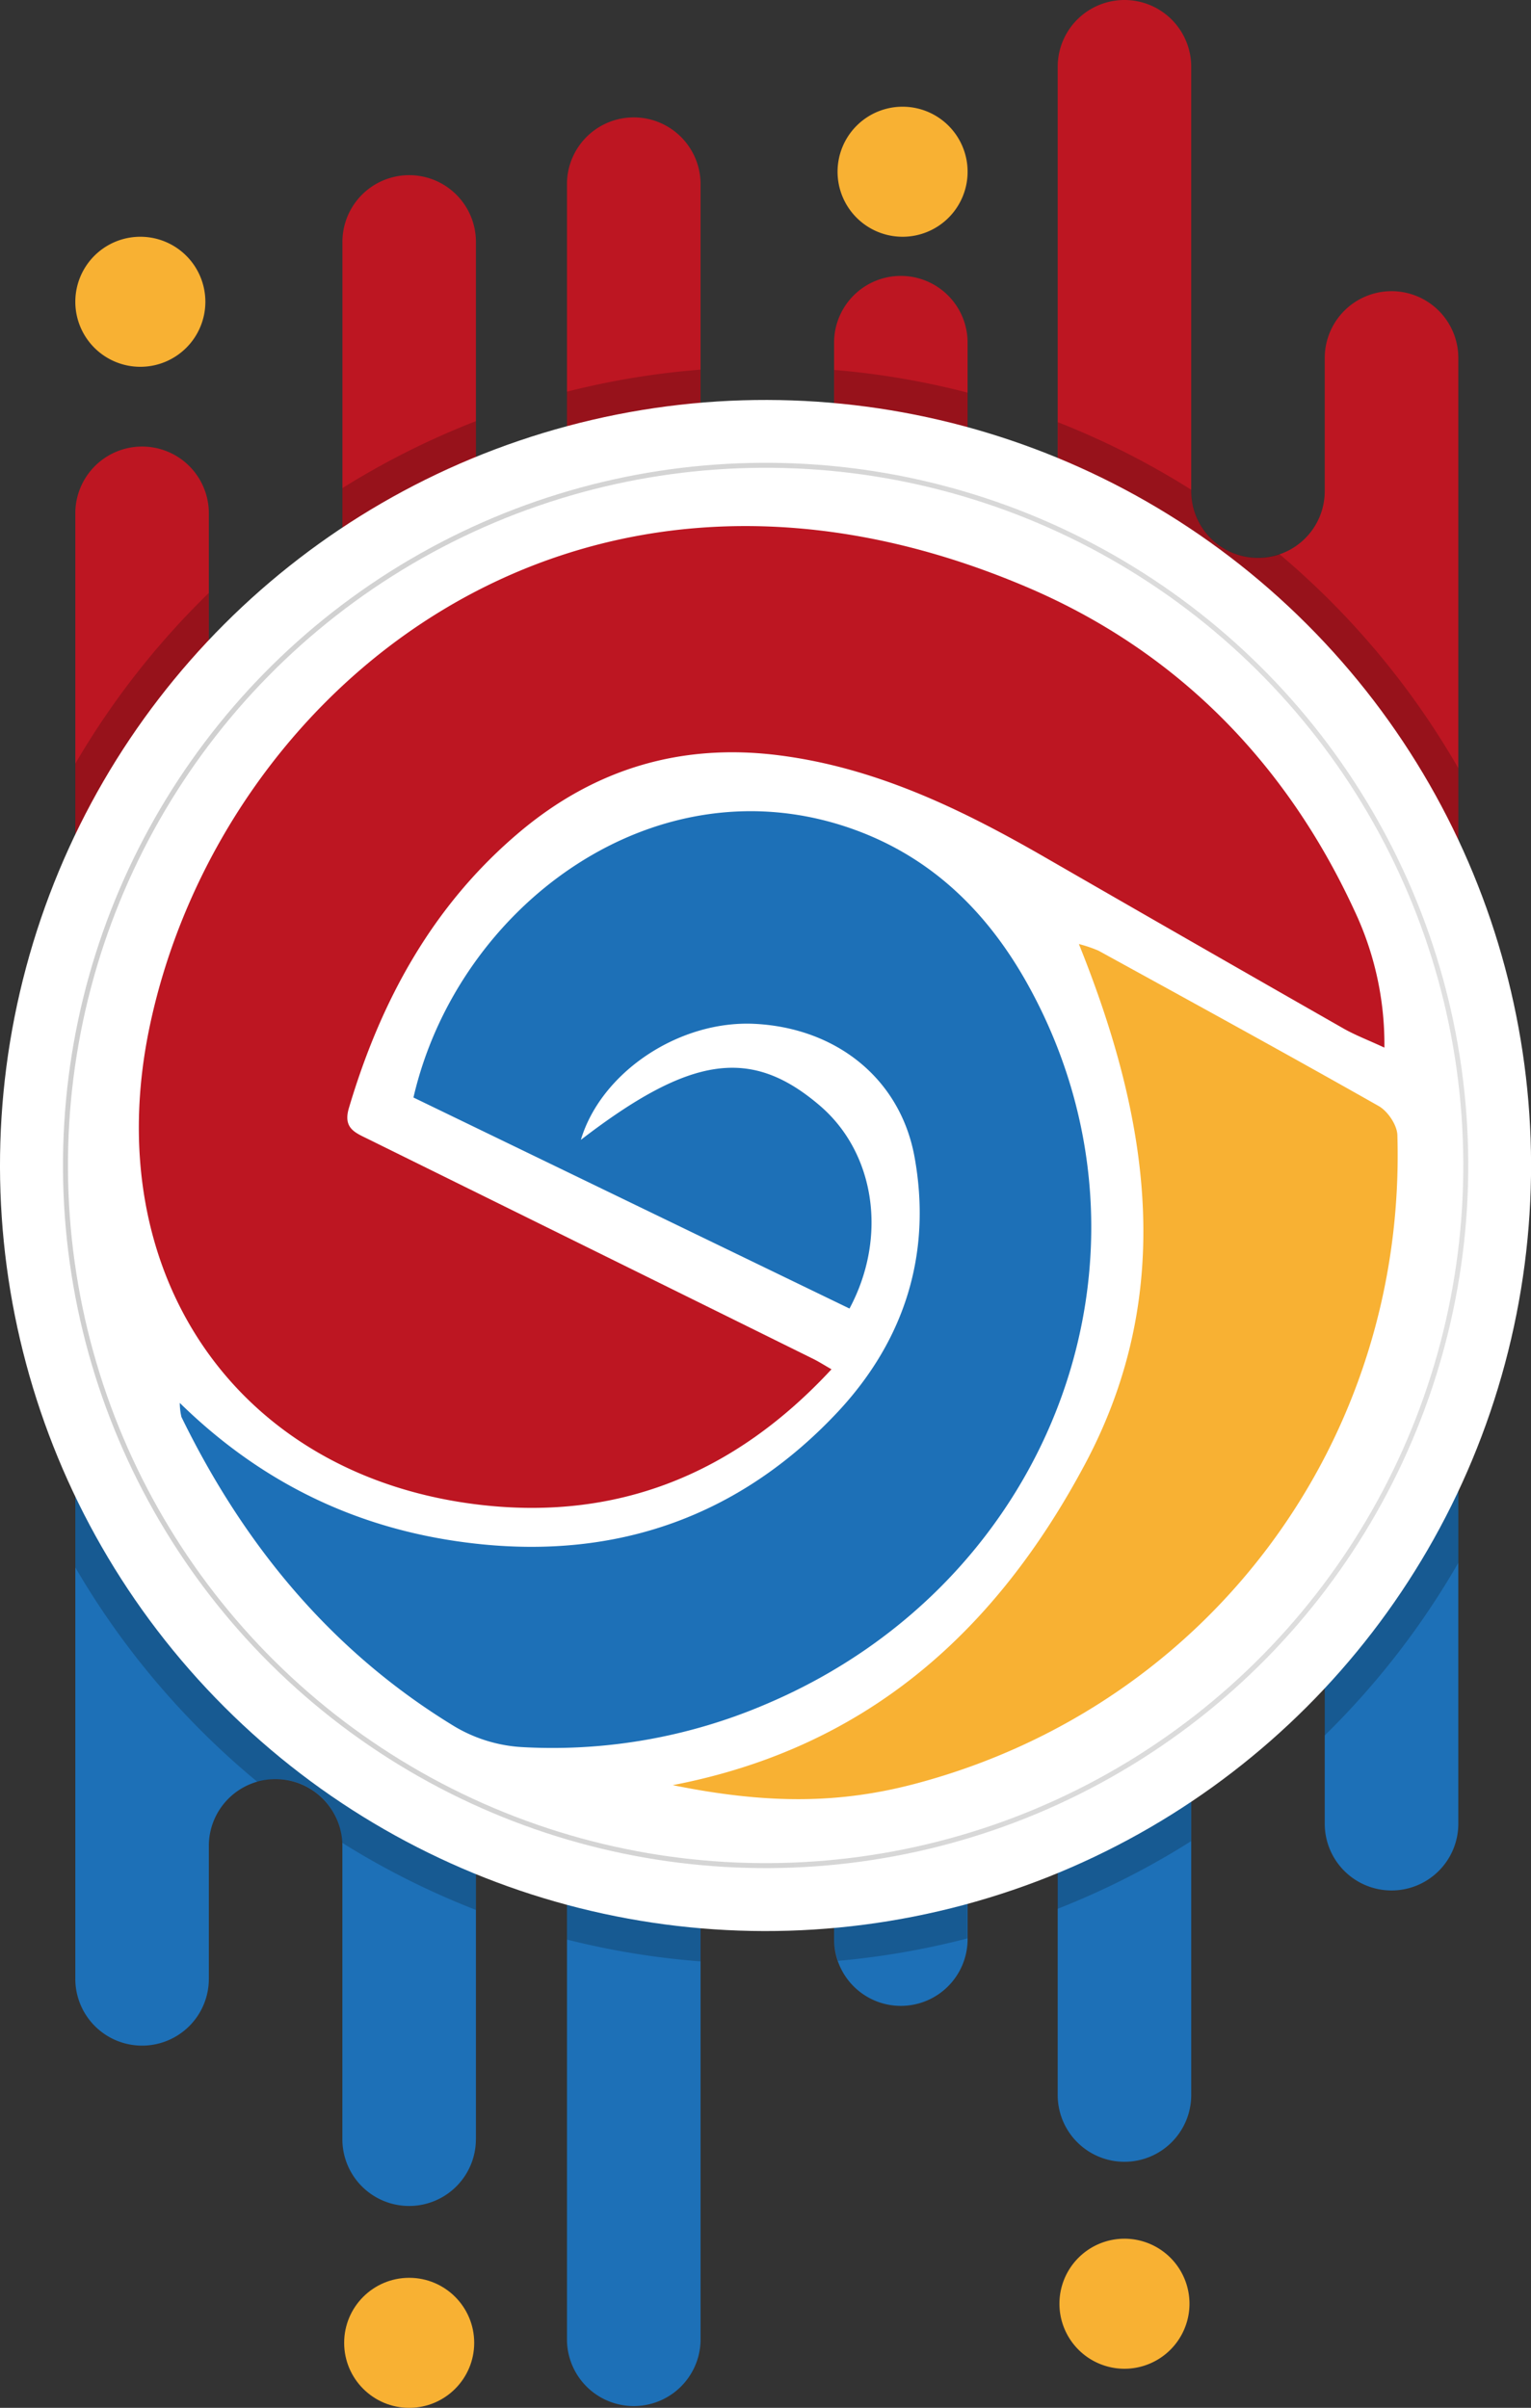 <svg id="Capa_1" data-name="Capa 1" xmlns="http://www.w3.org/2000/svg" xmlns:xlink="http://www.w3.org/1999/xlink" viewBox="0 0 307.75 484"><rect x="0" y="0" width="307.75" height="484" fill="#333333" stroke="none"/><defs><style>.cls-1{fill:#bd1622;}.cls-2{fill:#1d70b7;}.cls-3{opacity:0.2;}.cls-4{fill:#fff;}.cls-5{fill:#f8b133;}.cls-6{fill:none;stroke-miterlimit:10;stroke:url(#linear-gradient);}</style><linearGradient id="linear-gradient" x1="19.82" y1="243.28" x2="302.3" y2="243.28" gradientTransform="translate(1.6 -1.05) rotate(0.38)" gradientUnits="userSpaceOnUse"><stop offset="0" stop-color="#cfcfcf"/><stop offset="0.56" stop-color="#d6d6d6"/><stop offset="1" stop-color="#e0e0e0"/></linearGradient></defs><path class="cls-1" d="M121.15,45.61v85.08a13.42,13.42,0,0,1-13.42,13.42c-7.41,0-13.42,15-13.42,7.64v-5.28A13.42,13.42,0,0,0,80.89,133h0a13.43,13.43,0,0,0-13.43,13.43V207.7a13.42,13.42,0,0,0,13.43,13.42h0A13.42,13.42,0,0,0,94.31,207.7v-.88a13.42,13.42,0,0,1,26.84,0v110a13.43,13.43,0,1,0,26.85,0V235.34a13.42,13.42,0,0,1,13.42-13.42h0a13.42,13.42,0,0,1,13.42,13.42v26.93a13.42,13.42,0,0,0,13.42,13.42h0a13.42,13.42,0,0,0,13.42-13.42V77.88a13.42,13.42,0,0,0-13.42-13.42h0a13.42,13.42,0,0,0-13.42,13.42v26.78A13.43,13.43,0,0,1,161.42,118h0A13.42,13.42,0,0,1,148,104.66v-59a13.43,13.43,0,0,0-26.85,0Z" transform="translate(-7.18 -9)"/><path class="cls-1" d="M219.79,22.42V133.76a13.43,13.43,0,1,1-26.85,0v-5.28a13.42,13.42,0,0,0-13.42-13.42h0a13.42,13.42,0,0,0-13.42,13.42v82.3a13.42,13.42,0,0,0,13.42,13.42h0a13.42,13.42,0,0,0,13.42-13.42v-.88a13.43,13.43,0,1,1,26.85,0v110a13.42,13.42,0,1,0,26.84,0V238.42A13.42,13.42,0,0,1,260.05,225h0a13.42,13.42,0,0,1,13.42,13.42v26.92a13.43,13.43,0,0,0,13.43,13.43h0a13.42,13.42,0,0,0,13.42-13.43V81A13.42,13.42,0,0,0,286.9,67.53h0A13.43,13.43,0,0,0,273.47,81v26.78a13.42,13.42,0,0,1-13.42,13.36h0a13.42,13.42,0,0,1-13.42-13.36V22.42a13.42,13.42,0,1,0-26.84,0Z" transform="translate(-7.18 -9)"/><path class="cls-1" d="M102.85,328.83V243.76a13.43,13.43,0,0,1,26.85,0V249a13.42,13.42,0,0,0,13.42,13.42h0A13.42,13.42,0,0,0,156.54,249V166.75a13.42,13.42,0,0,0-13.42-13.43h0a13.42,13.42,0,0,0-13.42,13.43v.88a13.43,13.43,0,0,1-26.85,0v-110a13.42,13.42,0,1,0-26.84,0V139.1a13.42,13.42,0,0,1-13.42,13.42h0A13.42,13.42,0,0,1,49.16,139.1V112.18A13.41,13.41,0,0,0,35.74,98.76h0a13.42,13.42,0,0,0-13.42,13.42V296.57A13.42,13.42,0,0,0,35.74,310h0a13.42,13.42,0,0,0,13.42-13.42V269.72s0,0,0,.06a13.42,13.42,0,0,1,13.42-13.36h0A13.43,13.43,0,0,1,76,269.78v59.05a13.42,13.42,0,1,0,26.84,0Z" transform="translate(-7.18 -9)"/><path class="cls-2" d="M121.15,155.82v85.07a13.42,13.42,0,1,1-26.84,0v-5.28a13.42,13.42,0,0,0-13.42-13.42h0a13.42,13.42,0,0,0-13.43,13.42V317.9a13.42,13.42,0,0,0,13.43,13.42h0A13.42,13.42,0,0,0,94.31,317.9V317a13.42,13.42,0,0,1,26.84,0V479.58a13.43,13.43,0,0,0,26.85,0v-134a13.42,13.42,0,0,1,13.42-13.42h0a13.42,13.42,0,0,1,13.42,13.42v53.2a13.42,13.42,0,0,0,13.42,13.42h0a13.42,13.42,0,0,0,13.42-13.42V188.08a13.42,13.42,0,0,0-13.42-13.42h0a13.42,13.42,0,0,0-13.42,13.42v26.79a13.43,13.43,0,0,1-13.42,13.36h0A13.42,13.42,0,0,1,148,214.87V155.82a13.43,13.43,0,1,0-26.85,0Z" transform="translate(-7.18 -9)"/><path class="cls-2" d="M219.79,132.62V244a13.43,13.43,0,0,1-26.85,0v-5.28a13.42,13.42,0,0,0-13.42-13.43h0a13.42,13.42,0,0,0-13.42,13.43V321a13.42,13.42,0,0,0,13.42,13.42h0A13.42,13.42,0,0,0,192.94,321v-.88a13.43,13.43,0,0,1,26.85,0v110a13.42,13.42,0,1,0,26.84,0v-81.5a13.42,13.42,0,0,1,13.42-13.42h0a13.42,13.42,0,0,1,13.42,13.42v26.93A13.42,13.42,0,0,0,286.9,389h0a13.42,13.42,0,0,0,13.42-13.42V191.16a13.42,13.42,0,0,0-13.42-13.42h0a13.42,13.42,0,0,0-13.43,13.42v26.78a13.42,13.42,0,0,1-13.42,13.37h0a13.42,13.42,0,0,1-13.42-13.37V132.62a13.42,13.42,0,1,0-26.84,0Z" transform="translate(-7.18 -9)"/><path class="cls-2" d="M102.85,439V354a13.43,13.43,0,0,1,26.85,0v5.28a13.42,13.42,0,0,0,13.42,13.42h0a13.42,13.42,0,0,0,13.42-13.42V277a13.42,13.42,0,0,0-13.42-13.42h0A13.42,13.42,0,0,0,129.7,277v.88a13.43,13.43,0,0,1-26.85,0v-110a13.42,13.42,0,1,0-26.84,0V249.3a13.42,13.42,0,0,1-13.42,13.43h0A13.43,13.43,0,0,1,49.16,249.3V222.38A13.42,13.42,0,0,0,35.74,209h0a13.42,13.42,0,0,0-13.42,13.42V406.77a13.42,13.42,0,0,0,13.42,13.42h0a13.42,13.42,0,0,0,13.42-13.42V379.92s0,0,0,.06a13.42,13.42,0,0,1,13.42-13.36h0A13.43,13.43,0,0,1,76,380v59a13.42,13.42,0,1,0,26.84,0Z" transform="translate(-7.18 -9)"/><path class="cls-3" d="M300.32,323.14V163.42a161.49,161.49,0,0,0-36-43.07,13.32,13.32,0,0,1-4.25.75h0a13.42,13.42,0,0,1-13.42-13.36v-.28a159.45,159.45,0,0,0-26.84-13.6v39.9a13.43,13.43,0,0,1-13.43,13.43,13.29,13.29,0,0,1-4.68-.89V87.93a159.24,159.24,0,0,0-26.84-4.57v21.3A13.43,13.43,0,0,1,161.42,118h0A13.42,13.42,0,0,1,148,104.66V83.3a160.23,160.23,0,0,0-26.85,4.43v43a13.42,13.42,0,0,1-13.42,13.42,8.31,8.31,0,0,0-4.88,2V93.65A160.38,160.38,0,0,0,76,107.12V134a13.4,13.4,0,0,0-8.55,12.48v5.11a13.37,13.37,0,0,1-18.3-12.48V128.19a161.55,161.55,0,0,0-26.84,34.32V324.05a161.15,161.15,0,0,0,36.62,43.13,13.2,13.2,0,0,1,17,12.22,160.1,160.1,0,0,0,26.91,13.51V354a13.42,13.42,0,0,1,13.42-13.42,13.17,13.17,0,0,1,4.88.95v57.34A160.23,160.23,0,0,0,148,403.26V371.72a13.41,13.41,0,0,0,8.54-12.48V333.07a13.42,13.42,0,0,1,4.88-.95h0a13.42,13.42,0,0,1,13.42,13.42v53.2a13.46,13.46,0,0,0,.8,4.41,160.65,160.65,0,0,0,26-4.51V307.56a13.34,13.34,0,0,1,18.11,12.54v72.6a159.45,159.45,0,0,0,26.84-13.6V348.62a13.42,13.42,0,0,1,13.42-13.42h0a13.42,13.42,0,0,1,13.42,13.42v9.25A161,161,0,0,0,300.32,323.14ZM67.46,261.78A13.08,13.08,0,0,1,54,259.57a13.15,13.15,0,0,1,13.42-2.21Zm53.69-27.24v6.35a13.42,13.42,0,0,1-13.42,13.42,13.21,13.21,0,0,1-4.88-.95v-9.6a13.37,13.37,0,0,1,18.3-12.48Zm40.27-6.31h0a13.21,13.21,0,0,1-4.88-.95v-4.41a13.21,13.21,0,0,1,4.88-1h0a13.3,13.3,0,0,1,8.55,3.15A13.25,13.25,0,0,1,161.42,228.23Zm58.37-17.45V244a13.42,13.42,0,0,1-13.43,13.42,13.29,13.29,0,0,1-4.68-.89V197.36a13.29,13.29,0,0,1,4.68-.89,13.43,13.43,0,0,1,13.43,13.43Zm40.26,20.53h0a13.31,13.31,0,0,1-8.55-3.16,13.3,13.3,0,0,1,8.55-3.15h0a13.3,13.3,0,0,1,8.55,3.15A13.31,13.31,0,0,1,260.05,231.31Z" transform="translate(-7.18 -9)"/><circle class="cls-4" cx="161.06" cy="243.28" r="153.88" transform="translate(-132.03 176.14) rotate(-45)"/><path class="cls-5" d="M246.28,472A13.07,13.07,0,1,1,233.21,459,13.07,13.07,0,0,1,246.28,472Z" transform="translate(-7.18 -9)"/><path class="cls-5" d="M201.68,43.52a13.07,13.07,0,1,1-13.06-13.07A13.07,13.07,0,0,1,201.68,43.52Z" transform="translate(-7.18 -9)"/><path class="cls-5" d="M48.46,69.66A13.07,13.07,0,1,1,35.39,56.59,13.07,13.07,0,0,1,48.46,69.66Z" transform="translate(-7.18 -9)"/><circle class="cls-5" cx="82.25" cy="470.93" r="13.07"/><circle class="cls-6" cx="161.06" cy="243.28" r="140.74" transform="translate(-8.77 -7.94) rotate(-0.38)"/><path class="cls-4" d="M285.46,219.58a62.86,62.86,0,0,0-6-27.54c-13.86-30-36-52.42-66.14-65.18C122.09,88.24,51.21,148.32,37.22,215.54,27,264.85,54.64,305.2,102.6,311.33c28.31,3.61,52.05-5.88,71.72-27.11-1.48-.85-2.54-1.53-3.67-2.09Q125.88,260,81.09,237.9c-2.61-1.28-5-2.2-3.78-6.18,6.42-21.65,16.86-40.78,34.29-55.47,15.18-12.8,32.7-18,52.5-15.4,19.05,2.51,35.93,10.61,52.34,20q30.36,17.41,60.73,34.83C279.55,217.06,282.14,218,285.46,219.58ZM43.32,291a12.6,12.6,0,0,0,.33,2.82c12.6,25.82,30.25,47.23,54.93,62.23a29.89,29.89,0,0,0,13.29,4.12,109,109,0,0,0,49.56-8.74c58-24.74,82-91.09,52.33-144.57-7.95-14.31-19-25.3-34.58-31-39.89-14.64-80,15.06-88.89,53.75L177.9,272c7.69-14.37,5.16-31.22-5.87-40.71-13.87-11.94-26-10.22-48.13,6.8,4.08-13.6,19.73-24.05,34.89-23.32,16.47.81,29.29,11,32.17,26.69,3.6,19.51-1.92,36.87-15.26,51.19-19.7,21.13-44.42,29.83-73,26.62C80.2,316.78,60.42,307.77,43.32,291Zm99.08,76.81c19.26,3.9,33.77,3.73,49.06-.36,58.88-15.73,98.44-69,96.61-130.31-.06-2-2-4.83-3.82-5.87-18.66-10.57-37.47-20.87-56.27-31.2a27,27,0,0,0-3.93-1.33c14.16,35.28,19.63,70.07,1.2,104.6C207.49,336.62,181.73,360.26,142.4,367.83Z" transform="translate(-7.18 -9)"/><path class="cls-1" d="M285.46,219.58c-3.32-1.54-5.91-2.52-8.29-3.88q-30.41-17.35-60.73-34.83c-16.41-9.41-33.29-17.51-52.34-20-19.8-2.61-37.32,2.6-52.5,15.4-17.43,14.69-27.87,33.82-34.29,55.47-1.18,4,1.17,4.9,3.78,6.18q44.79,22.1,89.56,44.23c1.13.56,2.19,1.24,3.67,2.09-19.67,21.23-43.41,30.72-71.72,27.11-48-6.13-75.64-46.48-65.38-95.79,14-67.22,84.87-127.3,176.06-88.68C243.42,139.62,265.56,162,279.42,192A62.86,62.86,0,0,1,285.46,219.58Z" transform="translate(-7.18 -9)"/><path class="cls-2" d="M43.32,291c17.1,16.75,36.88,25.76,59.4,28.28,28.56,3.21,53.28-5.49,73-26.62C189,278.36,194.56,261,191,241.49c-2.88-15.66-15.7-25.88-32.17-26.69-15.16-.73-30.81,9.72-34.89,23.32,22.1-17,34.26-18.74,48.13-6.8,11,9.49,13.56,26.34,5.87,40.71L90.29,229.61c8.92-38.69,49-68.39,88.89-53.75,15.57,5.72,26.63,16.71,34.58,31,29.72,53.48,5.68,119.83-52.33,144.57a109,109,0,0,1-49.56,8.74,29.89,29.89,0,0,1-13.29-4.12c-24.68-15-42.33-36.41-54.93-62.23A12.6,12.6,0,0,1,43.32,291Z" transform="translate(-7.18 -9)"/><path class="cls-5" d="M142.4,367.83c39.33-7.57,65.09-31.21,82.85-64.47,18.43-34.53,13-69.32-1.2-104.6a27,27,0,0,1,3.93,1.33c18.8,10.33,37.61,20.63,56.27,31.2,1.84,1,3.76,3.83,3.82,5.87,1.83,61.34-37.73,114.58-96.61,130.31C176.17,371.56,161.66,371.73,142.4,367.83Z" transform="translate(-7.18 -9)"/></svg>